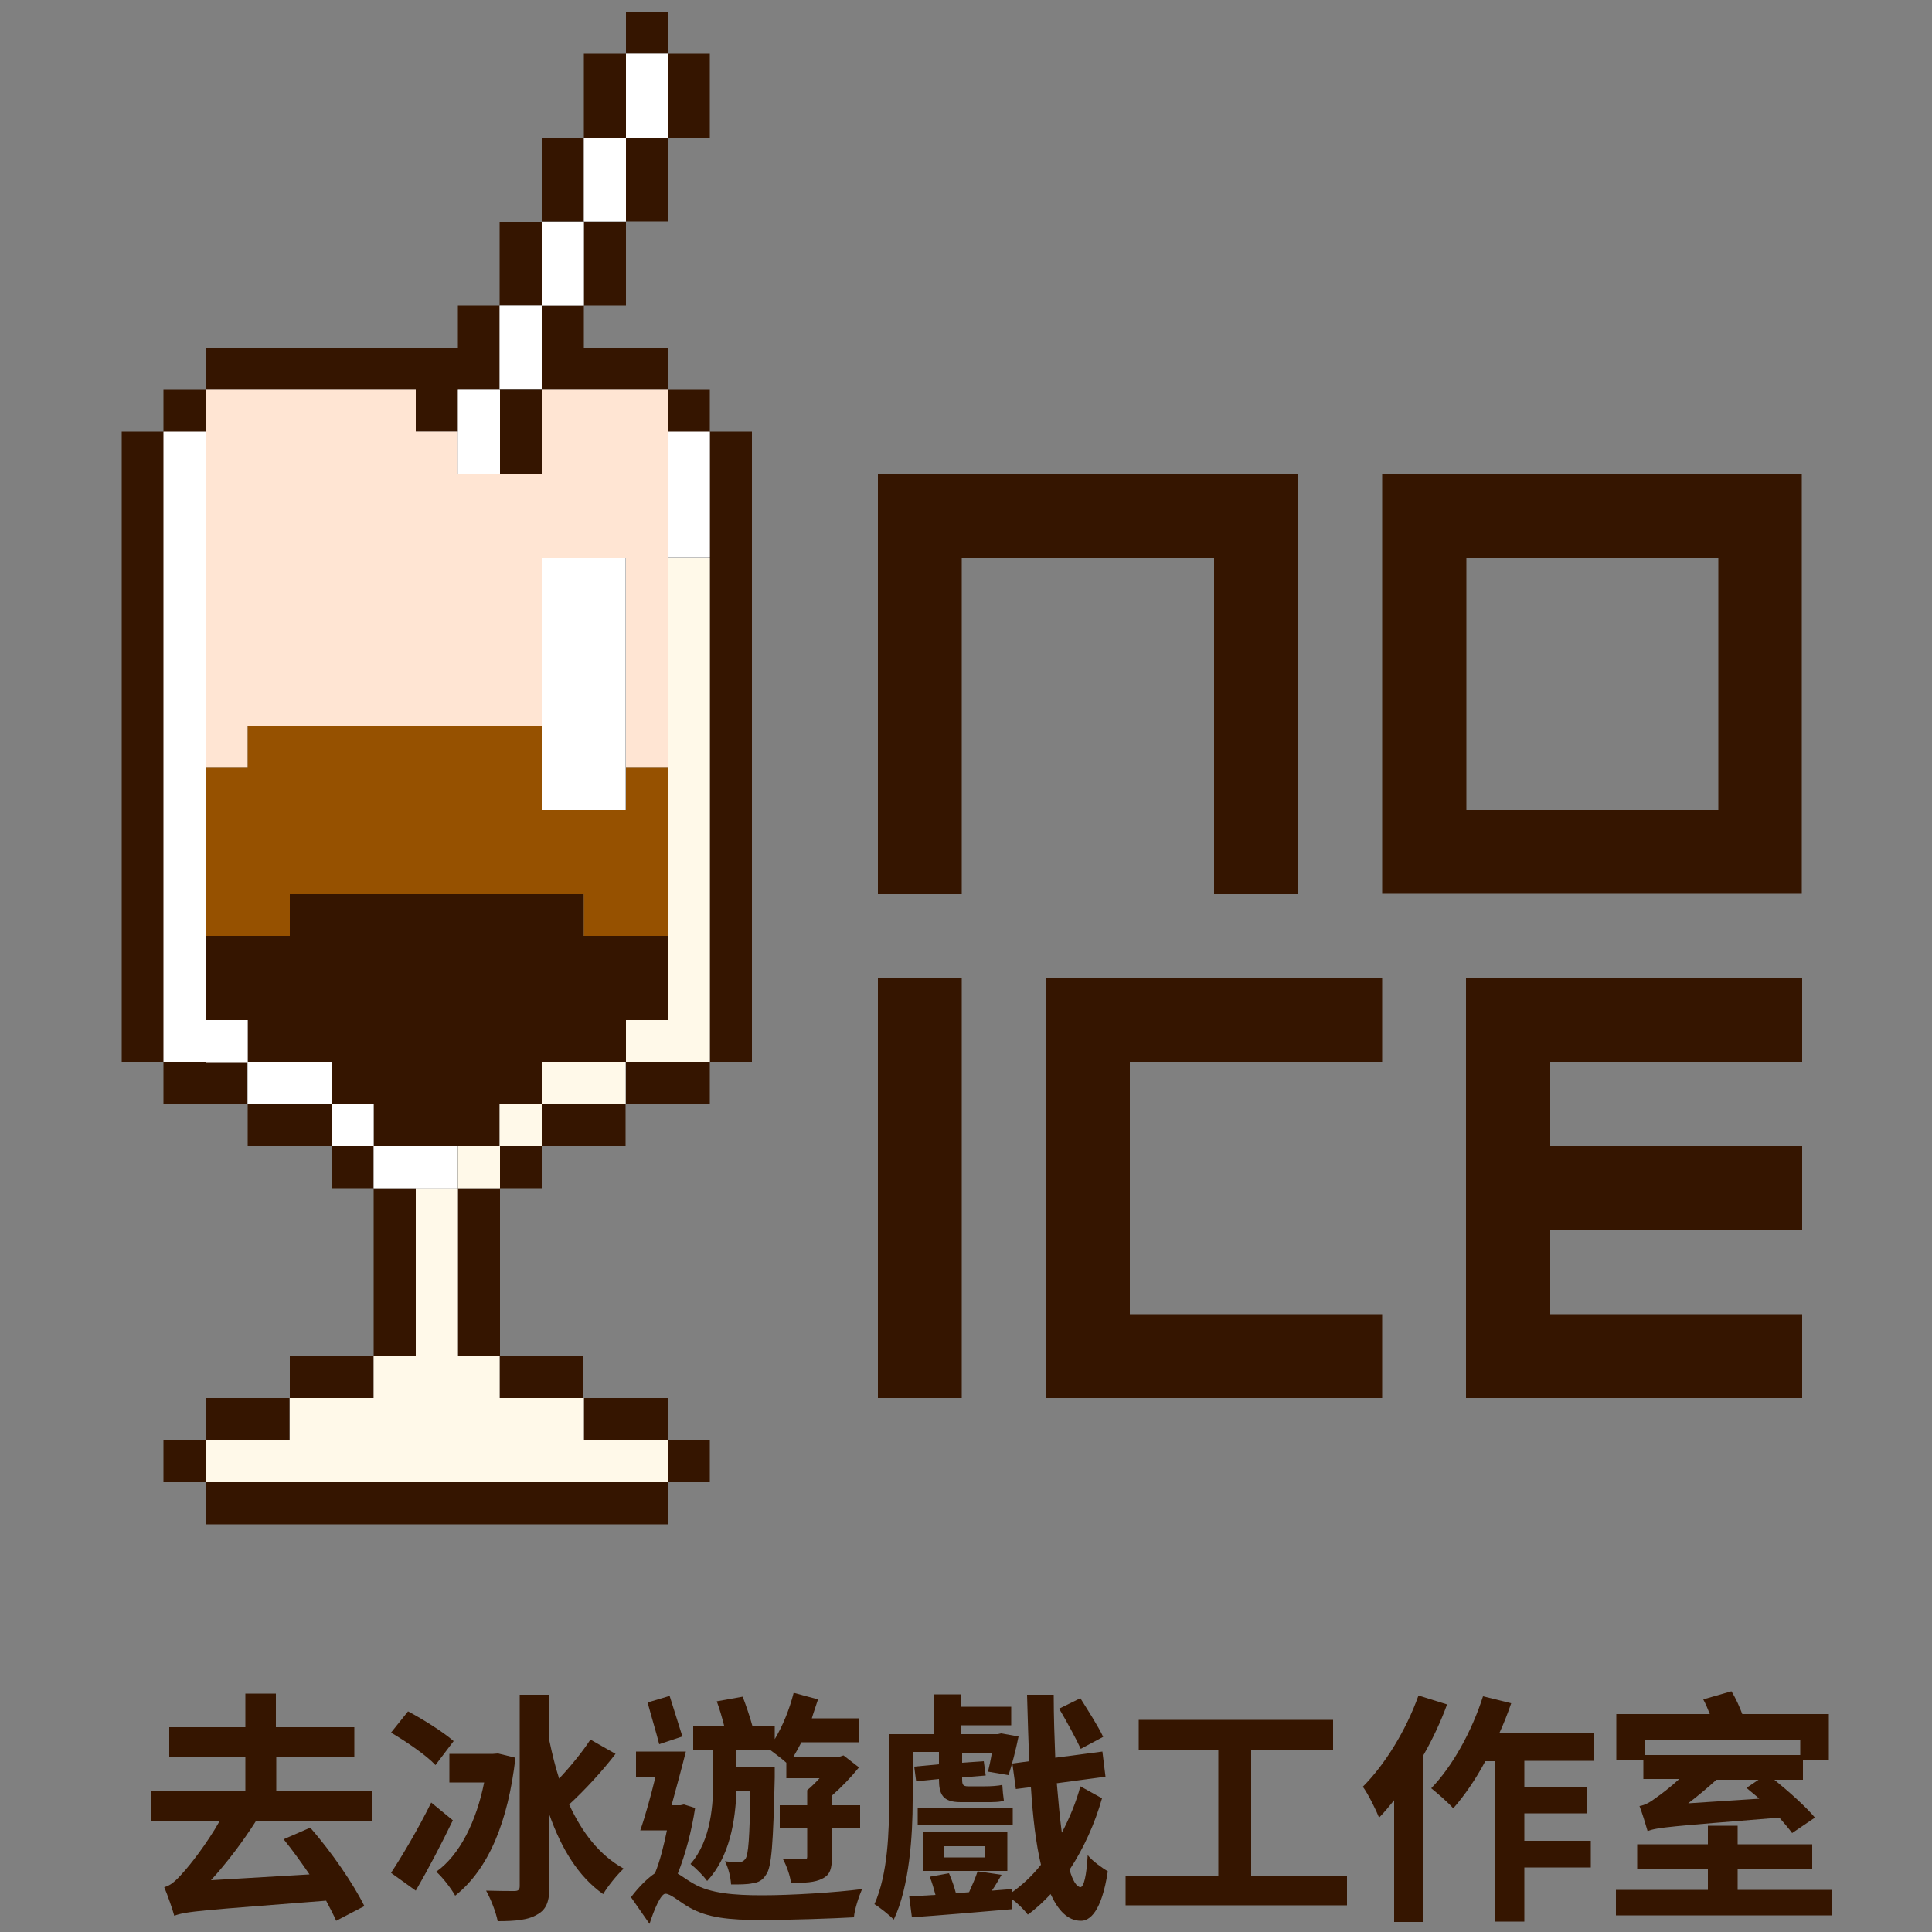 <?xml version="1.0" encoding="utf-8"?>
<!-- Generator: Adobe Illustrator 21.1.0, SVG Export Plug-In . SVG Version: 6.00 Build 0)  -->
<svg version="1.1" id="圖層_1" xmlns="http://www.w3.org/2000/svg" xmlns:xlink="http://www.w3.org/1999/xlink" x="0px" y="0px"
	 viewBox="0 0 500 500" style="enable-background:new 0 0 500 500;" xml:space="preserve">
<rect x="0" y="0" width="500" height="500" fill="#808080" stroke="none"/>
<style type="text/css">
	.st0{fill:none;}
	.st1{fill:#351500;}
	.st2{fill:#FFE5D3;}
	.st3{fill:#965100;}
	.st4{fill:#FFF9E9;}
	.st5{fill:#FFFFFF;}
</style>
<g>
	<rect x="379.4" y="144.4" class="st0" width="65.2" height="65.2"/>
	<polygon class="st1" points="314.2,231.4 335.9,231.4 335.9,144.4 335.9,122.6 248.9,122.6 227.2,122.6 227.2,231.4 248.9,231.4 
		248.9,144.4 314.2,144.4 	"/>
	<path class="st1" d="M379.4,122.6h-21.7v108.7h21.7h65.2h21.7v-21.7v-65.2v-21.7H379.4z M444.7,209.6h-65.2v-65.2h65.2V209.6z"/>
	<rect x="227.2" y="253.1" class="st1" width="21.7" height="108.7"/>
	<polygon class="st1" points="270.7,274.8 270.7,340.1 270.7,361.8 357.7,361.8 357.7,340.1 292.4,340.1 292.4,274.8 357.7,274.8 
		357.7,253.1 270.7,253.1 	"/>
	<polygon class="st1" points="379.4,274.8 379.4,361.8 401.2,361.8 466.4,361.8 466.4,340.1 401.2,340.1 401.2,318.3 466.4,318.3 
		466.4,296.6 401.2,296.6 401.2,274.8 466.4,274.8 466.4,253.1 379.4,253.1 	"/>
</g>
<g>
	<rect x="140.2" y="57.4" class="st0" width="10.9" height="21.7"/>
	<polygon class="st0" points="129.3,100.9 140.2,100.9 140.2,90 140.2,79.1 129.3,79.1 129.3,90 	"/>
	<rect x="151.1" y="35.6" class="st0" width="10.9" height="21.7"/>
	<rect x="162" y="13.9" class="st0" width="10.9" height="21.7"/>
	<polygon class="st0" points="172.8,111.7 172.8,100.9 151.1,100.9 140.2,100.9 140.2,122.6 129.3,122.6 129.3,100.9 118.5,100.9 
		118.5,111.7 107.6,111.7 107.6,100.9 53.2,100.9 53.2,111.7 42.3,111.7 42.3,274.8 64.1,274.8 64.1,285.7 85.8,285.7 85.8,296.6 
		96.7,296.6 96.7,307.5 107.6,307.5 107.6,351 96.7,351 96.7,361.8 75,361.8 75,372.7 53.2,372.7 53.2,383.6 172.8,383.6 
		172.8,372.7 151.1,372.7 151.1,361.8 129.3,361.8 129.3,351 118.5,351 118.5,307.5 129.3,307.5 129.3,296.6 140.2,296.6 
		140.2,285.7 162,285.7 162,274.8 183.7,274.8 183.7,111.7 	"/>
	<rect x="42.3" y="100.9" class="st1" width="10.9" height="10.9"/>
	<rect x="31.5" y="111.7" class="st1" width="10.9" height="163.1"/>
	<polygon class="st1" points="107.6,111.7 118.5,111.7 118.5,100.9 129.3,100.9 129.3,90 129.3,79.1 118.5,79.1 118.5,90 53.2,90 
		53.2,100.9 107.6,100.9 	"/>
	<rect x="129.3" y="57.4" class="st1" width="10.9" height="21.7"/>
	<rect x="140.2" y="35.6" class="st1" width="10.9" height="21.7"/>
	<rect x="151.1" y="13.9" class="st1" width="10.9" height="21.7"/>
	<rect x="172.8" y="13.9" class="st1" width="10.9" height="21.7"/>
	<rect x="162" y="35.6" class="st1" width="10.9" height="21.7"/>
	<rect x="151.1" y="57.4" class="st1" width="10.9" height="21.7"/>
	<polygon class="st1" points="140.2,90 140.2,100.9 151.1,100.9 172.8,100.9 172.8,90 151.1,90 151.1,79.1 140.2,79.1 	"/>
	<rect x="172.8" y="100.9" class="st1" width="10.9" height="10.9"/>
	<rect x="183.7" y="111.7" class="st1" width="10.9" height="163.1"/>
	<rect x="42.3" y="274.8" class="st1" width="21.7" height="10.9"/>
	<rect x="64.1" y="285.7" class="st1" width="21.7" height="10.9"/>
	<rect x="140.2" y="285.7" class="st1" width="21.7" height="10.9"/>
	<rect x="162" y="274.8" class="st1" width="21.7" height="10.9"/>
	<rect x="85.8" y="296.6" class="st1" width="10.9" height="10.9"/>
	<rect x="129.3" y="296.6" class="st1" width="10.9" height="10.9"/>
	<rect x="96.7" y="307.5" class="st1" width="10.9" height="43.5"/>
	<rect x="118.5" y="307.5" class="st1" width="10.9" height="43.5"/>
	<rect x="151.1" y="361.8" class="st1" width="21.7" height="10.9"/>
	<rect x="129.3" y="351" class="st1" width="21.7" height="10.9"/>
	<rect x="75" y="351" class="st1" width="21.7" height="10.9"/>
	<rect x="53.2" y="361.8" class="st1" width="21.7" height="10.9"/>
	<rect x="53.2" y="383.6" class="st1" width="119.6" height="10.9"/>
	<rect x="172.8" y="372.7" class="st1" width="10.9" height="10.9"/>
	<rect x="42.3" y="372.7" class="st1" width="10.9" height="10.9"/>
	<rect x="162" y="3" class="st1" width="10.9" height="10.9"/>
	<rect x="129.3" y="100.9" class="st1" width="10.9" height="21.7"/>
</g>
<polygon class="st2" points="140.2,100.9 140.2,122.6 118.5,122.6 118.5,111.7 107.6,111.7 107.6,100.9 53.2,100.9 53.2,177 
	53.2,187.9 53.2,198.7 64.1,198.7 64.1,187.9 107.6,187.9 118.5,187.9 140.2,187.9 140.2,144.4 162,144.4 162,198.7 172.8,198.7 
	172.8,144.4 172.8,100.9 "/>
<polygon class="st1" points="151.1,242.2 151.1,231.4 75,231.4 75,242.2 53.2,242.2 53.2,264 64.1,264 64.1,274.8 85.8,274.8 
	85.8,285.7 96.7,285.7 96.7,296.6 129.3,296.6 129.3,285.7 140.2,285.7 140.2,274.8 162,274.8 162,264 172.8,264 172.8,242.2 "/>
<polygon class="st3" points="162,198.7 162,209.6 140.2,209.6 140.2,187.9 64.1,187.9 64.1,198.7 53.2,198.7 53.2,231.4 53.2,242.2 
	75,242.2 75,231.4 140.2,231.4 151.1,231.4 151.1,242.2 162,242.2 172.8,242.2 172.8,231.4 172.8,209.6 172.8,198.7 "/>
<g>
	<polygon class="st4" points="172.8,144.4 172.8,264 162,264 162,274.8 172.8,274.8 183.7,274.8 183.7,264 183.7,144.4 	"/>
	<rect x="140.2" y="274.8" class="st4" width="21.7" height="10.9"/>
	<rect x="129.3" y="285.7" class="st4" width="10.9" height="10.9"/>
	<rect x="118.5" y="296.6" class="st4" width="10.9" height="10.9"/>
	<polygon class="st4" points="107.6,351 96.7,351 96.7,361.8 75,361.8 75,372.7 53.2,372.7 53.2,383.6 172.8,383.6 172.8,372.7 
		151.1,372.7 151.1,361.8 129.3,361.8 129.3,351 118.5,351 118.5,307.5 107.6,307.5 	"/>
</g>
<g>
	<rect x="42.3" y="111.7" class="st5" width="10.9" height="163.1"/>
	<rect x="53.2" y="264" class="st5" width="10.9" height="10.9"/>
	<rect x="64.1" y="274.8" class="st5" width="21.7" height="10.9"/>
	<rect x="85.8" y="285.7" class="st5" width="10.9" height="10.9"/>
	<rect x="96.7" y="296.6" class="st5" width="21.7" height="10.9"/>
	<rect x="140.2" y="144.4" class="st5" width="21.7" height="65.2"/>
	<rect x="172.8" y="111.7" class="st5" width="10.9" height="32.6"/>
	<rect x="118.5" y="100.9" class="st5" width="10.9" height="21.7"/>
	<rect x="129.3" y="79.1" class="st5" width="10.9" height="21.7"/>
	<rect x="140.2" y="57.4" class="st5" width="10.9" height="21.7"/>
	<rect x="151.1" y="35.6" class="st5" width="10.9" height="21.7"/>
	<rect x="162" y="13.9" class="st5" width="10.9" height="21.7"/>
</g>
<g>
	<path class="st1" d="M66.3,471.2c-3.5,5.5-7.6,10.9-11.7,15.4l25.5-1.5c-2.2-3.2-4.5-6.4-6.7-9.1l6.9-3c5.5,6.3,11.2,14.6,14,20.3
		l-7.3,3.8c-0.7-1.6-1.6-3.3-2.6-5.2c-31.8,2.5-36.2,2.7-39.3,3.9c-0.4-1.5-1.7-5.3-2.6-7.4c1.6-0.4,3-1.6,4.9-3.8
		c1.5-1.6,6-7.2,9.5-13.4H39v-7.6h24.5v-9H43.8v-7.6h19.7v-8.7h7.9v8.7h20.3v7.6H71.5v9h24.8v7.6H66.3z"/>
	<path class="st1" d="M117.2,471.1c-2.9,6-6.4,12.7-9.6,18.2l-6.4-4.6c2.9-4.4,7.1-11.5,10.4-18.2L117.2,471.1z M112.7,456.8
		c-2.3-2.5-7.6-6.1-11.5-8.4l4.4-5.5c3.8,2,9.2,5.4,11.8,7.7L112.7,456.8z M133.4,454.9c-1.9,16.5-6.9,28.8-15.6,35.7
		c-1-1.8-3.2-4.7-4.9-6.2c6.1-4.3,10.4-13.1,12.4-23.1h-9v-7.4h11.3l1.3-0.1L133.4,454.9z M159.3,453.9c-3.6,4.7-8.2,9.6-12,13.1
		c3.3,7.2,7.8,13.1,14.1,16.6c-1.6,1.5-4.1,4.5-5.3,6.6c-6.5-4.6-10.8-11.8-13.9-20.5v18.4c0,4-0.8,6.1-3.2,7.4
		c-2.3,1.4-5.7,1.7-10.2,1.7c-0.4-2.2-1.8-5.8-3-7.9c3.2,0.1,6.2,0.1,7.3,0.1c1,0,1.4-0.3,1.4-1.3v-49.5h7.7v12
		c0.7,3.3,1.5,6.6,2.5,9.7c3-3.2,6.1-7,8.1-10.1L159.3,453.9z"/>
	<path class="st1" d="M179.9,467.9c-0.9,5.9-2.5,12-4.5,17c1.1,0.6,2.3,1.6,4.1,2.6c4.3,2.5,10.4,3,17.8,3c7.5,0,18.8-0.7,25.8-1.6
		c-0.8,1.8-2,5.4-2.1,7.3c-5.1,0.3-16.6,0.7-24,0.7c-8.4,0-13.9-0.6-18.5-3.2c-2.7-1.5-4.9-3.6-6.3-3.6c-1.2,0-3,4.3-4.1,7.8
		l-4.8-6.9c2.1-2.8,4.4-5,6.2-6.2c1.3-3.1,2.3-7.2,3.1-11.1h-6.9c1.3-3.7,2.7-8.8,3.9-13.7h-5v-6.7h12.9c-1.1,4.4-2.5,9.5-3.7,13.9
		h2.3l0.9-0.2L179.9,467.9z M170.6,451.4c-0.7-2.8-2.1-7.4-3-10.8l5.7-1.7c1.1,3.4,2.4,7.7,3.3,10.5L170.6,451.4z M184.6,452.8h-5.2
		v-6.2h8c-0.5-2-1.2-4.4-1.9-6.3l6.7-1.2c0.9,2.3,1.9,5.3,2.5,7.5h5.8v3.5c2.1-3.5,3.8-7.7,4.9-12l6.3,1.7c-0.5,1.6-1.1,3.2-1.6,4.9
		h12.2v6.2h-14.9c-0.7,1.4-1.4,2.6-2.1,3.8h11.8l1.2-0.4l4,3.1c-2,2.5-4.5,5.1-7,7.3v2.5h7.3v5.9h-7.3v7.4c0,3-0.4,4.7-2.5,5.7
		c-1.9,1-4.5,1.1-8.1,1.1c-0.2-1.8-1.1-4.4-2.1-6.2c2.3,0.1,4.7,0.1,5.4,0.1c0.8,0,0.9-0.2,0.9-0.7v-7.4h-7.1v-5.9h7.1v-3.9
		c1.1-0.9,2.2-2,3.2-3.1h-8.6v-4c-1.2-1.1-3.1-2.5-4.3-3.4h-8.6v4.6h9.9v2.6c-0.4,17-0.8,23.2-2.2,25.1c-0.9,1.5-2,2.1-3.6,2.3
		c-1.3,0.3-3.3,0.3-5.5,0.3c-0.1-1.8-0.7-4.4-1.6-6c1.6,0.2,2.9,0.2,3.7,0.2c0.7,0,1.1-0.2,1.6-0.8c0.8-1.1,1.1-5.5,1.3-17.6h-3.6
		c-0.3,7.6-1.7,17-7.6,23.3c-0.9-1.3-3-3.4-4.3-4.4c5.4-6.2,5.9-15.6,5.9-22.1V452.8z"/>
	<path class="st1" d="M236.2,465.9c0,8.9-0.8,22.3-4.9,30.9c-1-1.1-3.8-3.3-5-4c3.5-7.8,3.8-18.9,3.8-26.9v-17.1h11.7v-10.3h6.9v3.2
		h13v4.8h-13v2.3h9.5l0.9-0.2l4.5,0.8c-0.7,3.4-1.7,7.4-2.6,10l-5.3-0.9c0.3-1.3,0.7-3,1-4.9H249v2.6l5.6-0.4l0.5,3.7L249,460v0.4
		c0,1.3,0.1,1.9,1.5,1.9h4.5c1.2,0,3.5-0.1,4.4-0.4c0.1,1.6,0.2,2.7,0.4,4.1c-0.9,0.4-2.9,0.4-4.5,0.4h-6.7c-4.7,0-5.6-2.1-5.6-6
		l-5.9,0.6l-0.5-3.8l6.4-0.6v-3.2h-6.8V465.9z M285.2,465.4c-1.8,6.4-4.7,12.9-8.4,18.5c0.8,2.8,1.8,4.4,2.8,4.5
		c0.9,0,1.6-3,1.9-8.3c1.1,1.5,4,3.5,5.2,4.2c-1.6,10.5-4.7,12.9-7.1,12.8c-3.3-0.1-5.7-2.6-7.7-6.9c-1.9,2-3.8,3.8-5.9,5.3
		c-1-1.3-2.6-2.9-4.1-4v2.6c-9.2,0.8-18.8,1.6-25.9,2.1l-0.7-5.4l6.8-0.4c-0.4-1.5-0.9-3.3-1.5-4.7l5-0.9c0.7,1.6,1.4,3.6,1.8,5.2
		l3.4-0.3c0.8-1.8,1.7-3.8,2.2-5.4l6.2,0.9c-0.8,1.4-1.6,2.8-2.5,4.1l5.1-0.4v0.9c2.7-1.9,5.3-4.3,7.6-7.2
		c-1.3-5.4-2.1-12.2-2.6-20.1l-3.9,0.5l-0.9-6.6l4.4-0.6c-0.3-5.4-0.4-11.1-0.6-17.2h6.9c0,5.7,0.2,11.1,0.4,16.3l12.2-1.6l0.8,6.5
		l-12.6,1.7c0.4,4.7,0.8,9.1,1.3,12.8c2-3.8,3.7-7.9,4.8-12L285.2,465.4z M262.1,472.4h-24.6v-4.6h24.6V472.4z M238.8,484.2v-10
		h21.9v10H238.8z M244.4,480.7h10.4v-2.9h-10.4V480.7z M279.7,452.6c-1.2-2.6-3.7-7.2-5.6-10.4l5.5-2.7c2,3.2,4.7,7.4,5.9,10
		L279.7,452.6z"/>
	<path class="st1" d="M348.6,485.5v7.6h-57.3v-7.6h24v-32.6h-20.6v-7.8H345v7.8h-21.2v32.6H348.6z"/>
	<path class="st1" d="M374.5,441.1c-1.6,4.4-3.7,8.9-6.1,13.1v43.2h-7.6v-31.5c-1.3,1.6-2.6,3.2-3.9,4.5c-0.7-1.8-2.8-6.1-4.2-8
		c5.7-5.7,11.2-14.6,14.4-23.6L374.5,441.1z M394.5,455.9v6.6h16.3v6.8h-16.3v7.1h17.2v6.9h-17.2v14h-7.7v-41.5h-2.4
		c-2.5,4.7-5.4,8.9-8.3,12.2c-1.2-1.4-4.2-4-5.7-5.2c5.5-5.7,10.5-14.7,13.4-23.8l7.3,1.8c-0.9,2.6-1.9,5.2-3.1,7.8h24.4v7.1H394.5z
		"/>
	<path class="st1" d="M474,489.1v6.6h-55.8v-6.6H442v-5.4h-18.3v-6.4H442v-4.8h7.7v4.8H469v6.4h-19.3v5.4H474z M425.3,455.6h-7v-12
		h24.2c-0.5-1.3-1.1-2.7-1.7-3.8l7.3-2.1c1.1,1.8,2.1,4,2.8,5.9h22.4v12h-6.7v5h-7.4c3.8,3.1,8.2,7,10.5,9.8l-5.9,4
		c-0.8-1.1-2-2.5-3.3-4c-28.2,2.3-31.6,2.5-34.1,3.5c-0.4-1.4-1.4-4.7-2.1-6.5c1.4-0.2,2.8-1,4.5-2.3c1-0.7,3.3-2.4,5.8-4.7h-9.3
		V455.6z M425.7,450.4v3.8h40.2v-3.8H425.7z M455.3,465.5c-1.1-1-2.3-1.9-3.3-2.8l3.1-2.1h-10.9c-2.3,2.1-4.8,4.2-7.3,6.1
		L455.3,465.5z"/>
</g>
</svg>
